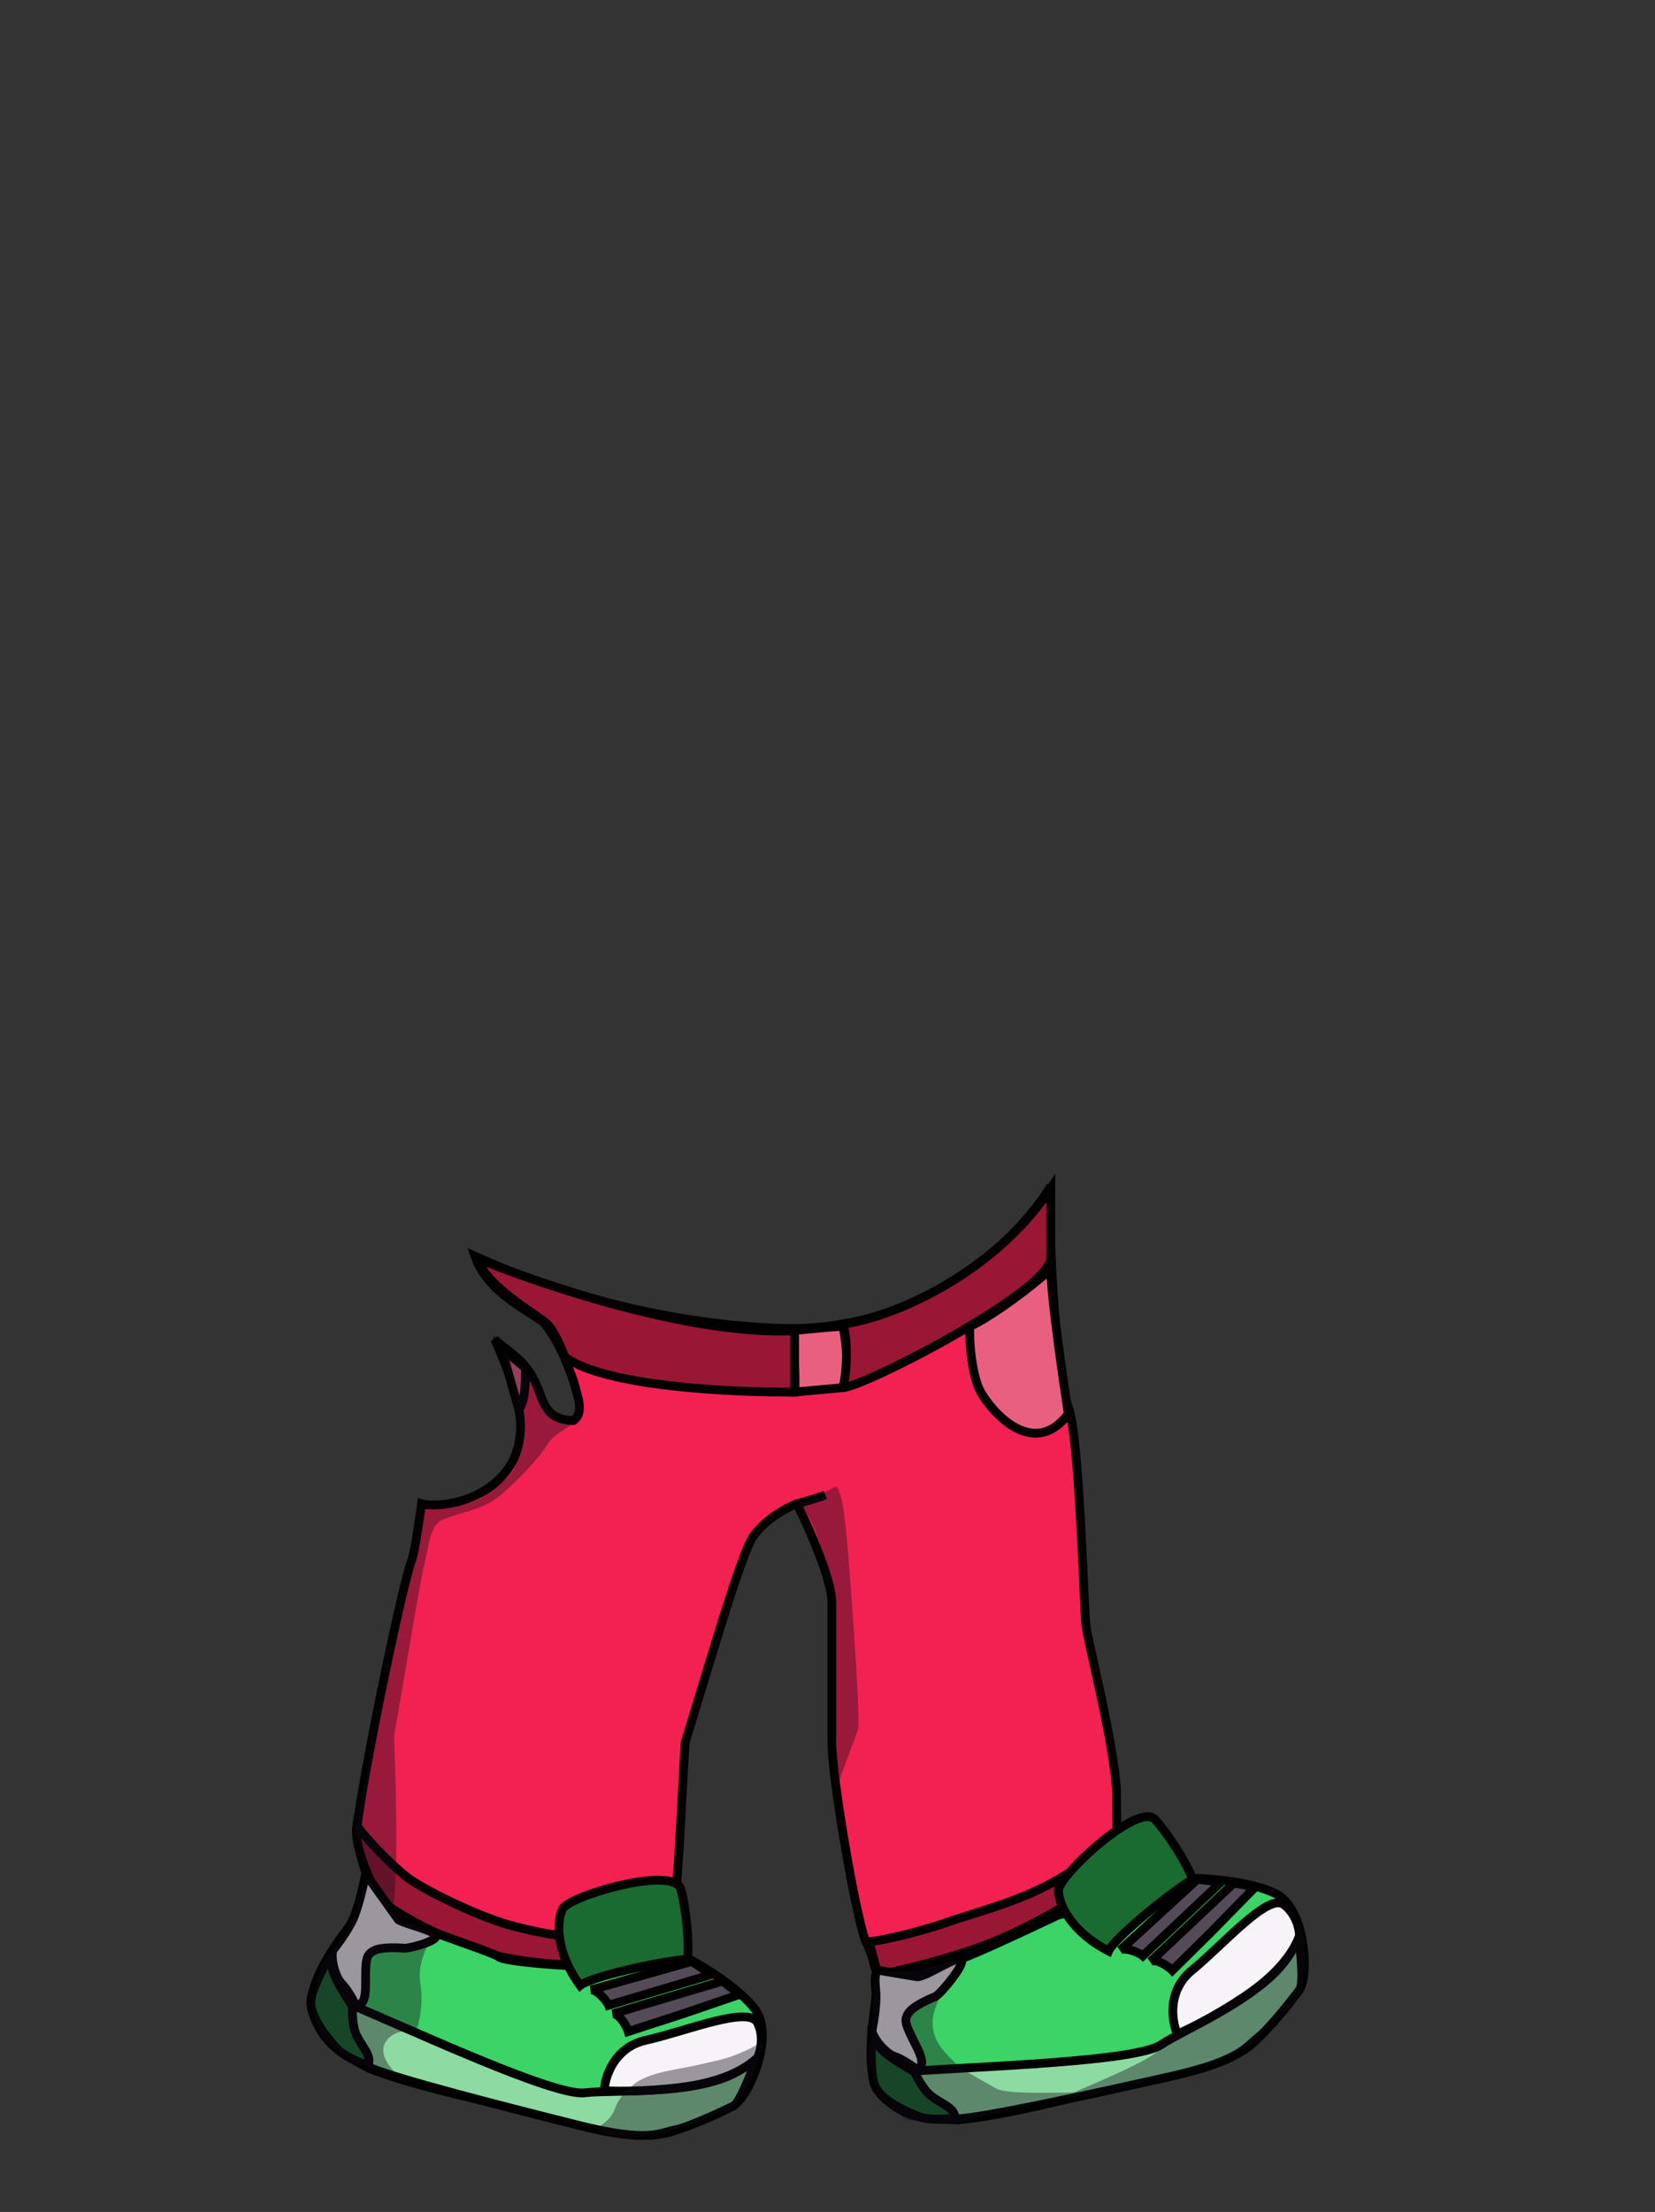<svg width="378" height="505" viewBox="0 0 378 505" fill="none" xmlns="http://www.w3.org/2000/svg">
<rect x="0" y="0" width="378" height="505" fill="#333333" stroke="none"/>
<mask id="mask0" mask-type="alpha" maskUnits="userSpaceOnUse" x="0" y="0" width="378" height="505">
<rect width="378" height="505" fill="#C4C4C4"/>
</mask>
<g mask="url(#mask0)">
<path d="M81.5 418.803C81 414.803 91.5 362.803 94 356.303C94.57 354.82 95.371 349.981 96.286 343.303C99.5 344.303 112.5 343.303 117.5 332.803C120.5 325.303 118.5 318.303 113 305.803C117.5 309.803 120.5 310.803 123 317.303C124.154 320.303 125 324.303 131 324.303C133.5 322.303 132 319.303 131 315.303C129 309.803 127.5 306.303 124.5 302.303C123 300.303 111.5 295.803 108.5 286.803C145 303.303 178.377 303.352 181.5 303.303C213.5 302.803 233.667 281.303 240 270.803C239.333 285.469 241.5 313.803 244 321.303C246.5 327.303 247.5 365.803 248 370.803C248.4 374.803 254 395.803 255 408.303C255 415.803 255.4 423.103 255 426.303C254.5 430.303 225.311 445.522 217 447.303C210 448.803 203.333 449.969 200.5 450.803C199.833 449.969 199 445.303 198 443.803C196.059 440.891 190 406.303 190 397.803V365.803C190 360.603 184.667 348.636 182 343.303C179.833 344.136 174.8 346.803 172 350.803C169.2 354.803 160.833 383.803 156.5 397.803C155.333 414.303 154.76 445.214 151 447.303C146.5 449.803 126 448.803 118 447.303C110 445.803 91.5 438.303 88 434.803C83.231 430.034 81.9 422.003 81.5 418.803Z" fill="#F22152"/>
<path fill-rule="evenodd" clip-rule="evenodd" d="M181.485 302.303C213.027 301.81 232.921 280.602 239.144 270.286L240.999 270.848C240.668 278.123 241.04 288.828 241.81 298.662C242.194 303.576 242.676 308.258 243.217 312.174C243.758 316.087 244.349 319.17 244.938 320.954C245.293 321.823 245.592 323.169 245.856 324.786C246.128 326.452 246.377 328.49 246.605 330.766C247.06 335.319 247.436 340.867 247.749 346.371C248.054 351.745 248.298 357.057 248.497 361.383C248.708 365.959 248.868 369.431 248.995 370.703C249.088 371.631 249.496 373.626 250.099 376.378C250.322 377.397 250.57 378.513 250.835 379.704C251.275 381.685 251.761 383.872 252.253 386.155C253.827 393.463 255.491 401.898 255.997 408.223L256 408.263V408.303C256 410.986 256.051 413.637 256.099 416.095C256.118 417.063 256.136 418.001 256.15 418.899C256.2 422.041 256.203 424.743 255.992 426.427C255.93 426.927 255.669 427.387 255.389 427.77C255.094 428.171 254.702 428.588 254.246 429.013C253.332 429.863 252.072 430.825 250.587 431.845C247.609 433.891 243.62 436.243 239.404 438.515C235.185 440.789 230.719 442.995 226.78 444.746C222.866 446.487 219.399 447.811 217.21 448.281C214.531 448.854 211.899 449.38 209.519 449.856C208.782 450.003 208.068 450.145 207.385 450.283C204.475 450.869 202.148 451.36 200.782 451.762L200.138 451.951L199.719 451.427C199.546 451.211 199.417 450.942 199.321 450.712C199.216 450.465 199.115 450.178 199.018 449.877C198.851 449.363 198.677 448.752 198.502 448.137C198.472 448.034 198.443 447.93 198.414 447.827C198.205 447.097 197.993 446.372 197.774 445.739C197.548 445.088 197.342 444.619 197.168 444.357C196.976 444.069 196.805 443.667 196.651 443.241C196.488 442.795 196.316 442.244 196.137 441.611C195.778 440.344 195.377 438.7 194.955 436.799C194.109 432.994 193.167 428.116 192.287 423.07C190.533 413.017 189 402.156 189 397.803V365.803C189 364.642 188.697 363.025 188.162 361.113C187.632 359.218 186.894 357.1 186.067 354.964C184.58 351.117 182.822 347.253 181.521 344.59C179.176 345.657 175.147 348.051 172.819 351.376C172.537 351.78 172.135 352.581 171.63 353.784C171.135 354.963 170.568 356.459 169.948 358.201C168.709 361.683 167.27 366.106 165.779 370.852C163.996 376.532 162.15 382.637 160.489 388.132C159.383 391.79 158.359 395.178 157.49 397.988C157.233 401.636 157.005 405.982 156.764 410.572C156.735 411.13 156.706 411.692 156.676 412.257C156.399 417.507 156.1 422.994 155.72 428.032C155.34 433.065 154.876 437.68 154.267 441.179C153.963 442.925 153.616 444.43 153.212 445.584C153.01 446.16 152.783 446.679 152.522 447.105C152.268 447.521 151.935 447.927 151.486 448.177C150.792 448.562 149.864 448.845 148.822 449.061C147.764 449.281 146.521 449.445 145.158 449.565C142.43 449.803 139.158 449.865 135.794 449.803C129.076 449.677 121.891 449.05 117.816 448.286C113.712 447.516 107.01 445.234 100.931 442.727C97.882 441.47 94.964 440.145 92.579 438.909C90.234 437.694 88.29 436.507 87.293 435.51C84.752 432.969 83.164 429.603 82.161 426.524C81.154 423.435 80.712 420.557 80.508 418.927C80.462 418.561 80.484 418.028 80.534 417.43C80.586 416.804 80.677 416.019 80.8 415.102C81.046 413.267 81.428 410.869 81.905 408.094C82.86 402.543 84.206 395.455 85.645 388.293C87.083 381.131 88.616 373.888 89.947 368.027C91.268 362.204 92.41 357.652 93.067 355.944C93.31 355.311 93.639 353.832 94.029 351.58C94.412 349.367 94.839 346.501 95.296 343.167L95.456 341.997L96.584 342.348C97.217 342.545 98.49 342.676 100.187 342.563C101.857 342.451 103.854 342.107 105.905 341.417C110.001 340.04 114.231 337.318 116.584 332.402C119.394 325.345 117.589 318.715 112.085 306.205L113.664 305.055C114.653 305.934 115.59 306.677 116.477 307.381C119.477 309.762 121.916 311.697 123.933 316.944C124.054 317.258 124.168 317.569 124.28 317.874C124.743 319.143 125.174 320.321 125.962 321.301C126.814 322.36 128.136 323.22 130.63 323.297C130.949 322.982 131.135 322.657 131.241 322.317C131.379 321.877 131.404 321.346 131.32 320.677C131.236 320.004 131.051 319.252 130.81 318.382C130.74 318.13 130.665 317.866 130.588 317.594C130.409 316.966 130.218 316.291 130.043 315.596C128.062 310.152 126.602 306.772 123.7 302.903C123.613 302.787 123.383 302.574 122.923 302.245C122.486 301.932 121.925 301.571 121.255 301.148C121.106 301.054 120.952 300.957 120.794 300.857C119.546 300.072 118.029 299.117 116.474 297.986C112.989 295.452 109.153 291.922 107.551 287.119L106.828 284.95L108.912 285.892C145.222 302.306 178.433 302.351 181.485 302.303ZM183.438 343.96C184.746 346.653 186.466 350.451 187.933 354.242C188.773 356.414 189.535 358.596 190.088 360.574C190.637 362.535 191 364.363 191 365.803V397.803C191 401.95 192.496 412.632 194.257 422.726C195.134 427.754 196.071 432.6 196.907 436.365C197.326 438.249 197.717 439.851 198.061 441.066C198.233 441.674 198.391 442.174 198.53 442.558C198.677 442.963 198.782 443.172 198.832 443.248C199.158 443.737 199.431 444.414 199.664 445.085C199.903 445.775 200.129 446.55 200.337 447.278C200.367 447.385 200.397 447.491 200.427 447.595C200.603 448.214 200.766 448.784 200.92 449.26C200.963 449.391 201.003 449.51 201.042 449.618C202.518 449.238 204.595 448.805 206.99 448.322C207.68 448.184 208.397 448.04 209.138 447.892C211.516 447.417 214.128 446.896 216.791 446.325C218.757 445.904 222.056 444.658 225.967 442.919C229.855 441.191 234.275 439.008 238.455 436.755C242.638 434.5 246.559 432.186 249.454 430.197C250.905 429.2 252.073 428.303 252.883 427.548C253.289 427.171 253.584 426.849 253.776 426.587C253.982 426.306 254.008 426.178 254.008 426.179C254.197 424.663 254.201 422.114 254.15 418.931C254.136 418.047 254.118 417.117 254.1 416.154C254.052 413.702 254.001 411.033 254 408.343C253.502 402.171 251.87 393.877 250.298 386.576C249.806 384.296 249.324 382.126 248.885 380.151C248.62 378.959 248.371 377.837 248.145 376.806C247.554 374.105 247.112 371.974 247.005 370.902C246.874 369.592 246.709 366.012 246.493 361.341C246.294 357.012 246.051 351.747 245.752 346.484C245.439 340.989 245.065 335.474 244.614 330.965C244.389 328.709 244.145 326.716 243.882 325.109C243.615 323.475 243.34 322.32 243.077 321.687L243.063 321.654L243.051 321.619C242.395 319.648 241.781 316.39 241.236 312.447C240.688 308.483 240.202 303.759 239.816 298.818C239.159 290.42 238.787 281.354 238.897 274.284C230.829 285.575 211.198 303.839 181.516 304.303C178.39 304.351 146.201 304.302 110.441 288.757C112.134 291.87 114.9 294.368 117.651 296.369C119.147 297.457 120.607 298.376 121.858 299.164C122.017 299.264 122.172 299.362 122.323 299.457C122.989 299.878 123.596 300.267 124.087 300.618C124.555 300.953 125.012 301.319 125.3 301.703C128.39 305.822 129.93 309.434 131.94 314.961L131.958 315.01L131.97 315.06C132.141 315.741 132.323 316.382 132.502 317.012C132.581 317.292 132.66 317.57 132.737 317.848C132.981 318.729 133.201 319.601 133.305 320.429C133.409 321.26 133.403 322.104 133.15 322.914C132.891 323.742 132.394 324.468 131.625 325.084L131.351 325.303H131C127.736 325.303 125.722 324.194 124.404 322.554C123.387 321.29 122.819 319.723 122.354 318.439C122.255 318.165 122.16 317.904 122.067 317.662C120.291 313.045 118.353 311.443 115.553 309.215C119.81 319.447 121.264 326.086 118.429 333.174L118.417 333.204L118.403 333.233C115.753 338.798 110.991 341.818 106.542 343.313C104.316 344.061 102.148 344.436 100.321 344.558C99.114 344.639 98.017 344.613 97.131 344.495C96.727 347.393 96.347 349.915 95.999 351.921C95.617 354.13 95.26 355.812 94.933 356.662C94.34 358.204 93.232 362.589 91.897 368.469C90.571 374.311 89.042 381.537 87.606 388.687C86.169 395.838 84.827 402.906 83.876 408.433C83.4 411.198 83.024 413.569 82.782 415.368C82.661 416.269 82.575 417.017 82.527 417.596C82.477 418.203 82.476 418.544 82.492 418.679C82.689 420.249 83.112 422.986 84.062 425.905C85.017 428.834 86.479 431.867 88.707 434.096C89.46 434.848 91.142 435.912 93.499 437.134C95.818 438.335 98.681 439.636 101.694 440.878C107.74 443.371 114.288 445.589 118.184 446.32C122.11 447.056 129.174 447.678 135.831 447.803C139.155 447.865 142.351 447.802 144.983 447.572C146.3 447.457 147.459 447.301 148.415 447.103C149.386 446.901 150.083 446.668 150.514 446.429C150.535 446.417 150.647 446.337 150.815 446.062C150.977 445.799 151.149 445.423 151.324 444.922C151.676 443.921 152 442.539 152.296 440.836C152.889 437.436 153.346 432.901 153.725 427.882C154.104 422.869 154.402 417.403 154.679 412.152C154.708 411.587 154.738 411.025 154.767 410.466C155.01 405.832 155.242 401.423 155.503 397.732L155.511 397.617L155.545 397.507C156.412 394.707 157.445 391.288 158.565 387.585C160.231 382.073 162.088 375.93 163.871 370.253C165.364 365.5 166.812 361.048 168.064 357.53C168.69 355.772 169.271 354.237 169.786 353.009C170.292 351.805 170.763 350.826 171.181 350.229C174.144 345.996 179.389 343.236 181.641 342.369L181.698 342.347L181.758 342.333C183.084 342.001 186.196 341.148 188.129 340.374L188.872 342.231C187.283 342.867 185.013 343.533 183.438 343.96Z" fill="black"/>
<path d="M192.5 316.803C194.1 312.403 193.167 305.636 192.5 302.803C191 302.803 181 303.803 181 303.803C181 303.803 181.833 313.469 181.5 317.803L192.5 316.803Z" fill="#E95F80"/>
<path fill-rule="evenodd" clip-rule="evenodd" d="M181 303.803L180.004 303.889L180.013 303.996C180.019 304.067 180.028 304.172 180.039 304.307C180.061 304.578 180.092 304.971 180.128 305.456C180.201 306.425 180.294 307.763 180.377 309.234C180.544 312.199 180.664 315.635 180.503 317.726L180.412 318.906L193.223 317.741L193.44 317.144C194.307 314.761 194.468 311.814 194.349 309.17C194.23 306.509 193.82 304.047 193.474 302.574L193.292 301.803H192.5C191.69 301.803 188.749 302.06 186.095 302.307C184.749 302.432 183.451 302.557 182.489 302.651C182.008 302.698 181.611 302.737 181.334 302.765L180.901 302.808C180.901 302.808 180.901 302.808 181 303.803ZM182.076 304.701C182.09 304.882 182.106 305.085 182.122 305.306C182.196 306.284 182.29 307.635 182.374 309.121C182.513 311.598 182.627 314.506 182.558 316.702L191.756 315.866C192.324 313.941 192.455 311.565 192.351 309.26C192.258 307.177 191.976 305.223 191.701 303.839C190.506 303.916 188.367 304.104 186.28 304.298C184.939 304.423 183.643 304.548 182.683 304.642C182.462 304.663 182.258 304.683 182.076 304.701ZM181 303.803L180.901 302.808L179.919 302.906L180.004 303.889L181 303.803Z" fill="black"/>
<path d="M240 286.803C241 294.303 197 316.803 192.5 316.803C193.5 313.303 193.7 305.903 192.5 302.303C204 300.803 227 290.803 240 271.303V286.803Z" fill="#991635"/>
<path fill-rule="evenodd" clip-rule="evenodd" d="M241 268V286.744C241.075 287.442 240.893 288.141 240.587 288.798C240.27 289.481 239.789 290.181 239.197 290.887C238.016 292.298 236.299 293.843 234.248 295.443C230.139 298.649 224.546 302.192 218.81 305.483C213.069 308.777 207.154 311.837 202.386 314.075C200.003 315.194 197.896 316.113 196.234 316.754C195.404 317.075 194.673 317.331 194.067 317.508C193.489 317.677 192.935 317.803 192.5 317.803C192.186 317.803 191.891 317.655 191.702 317.405C191.513 317.154 191.452 316.83 191.539 316.528C192.004 314.9 192.3 312.275 192.325 309.581C192.35 306.877 192.098 304.26 191.551 302.619L191.168 301.468L192.371 301.311C197.961 300.582 206.46 297.763 215.185 292.688C223.9 287.62 232.773 280.341 239.168 270.748L241 268ZM193.762 303.126C194.182 304.978 194.346 307.326 194.325 309.599C194.306 311.678 194.132 313.78 193.822 315.492C194.297 315.341 194.864 315.139 195.514 314.888C197.116 314.27 199.177 313.373 201.536 312.265C206.252 310.05 212.119 307.016 217.815 303.748C223.517 300.476 229.017 296.988 233.018 293.866C235.022 292.302 236.613 290.858 237.664 289.603C238.189 288.976 238.555 288.424 238.774 287.954C238.995 287.479 239.037 287.15 239.009 286.935L239 286.869V274.459C232.595 283.083 224.302 289.7 216.19 294.417C207.843 299.272 199.626 302.151 193.762 303.126Z" fill="black"/>
<path d="M129 309.803C138.2 316.603 167.833 317.969 181.5 317.803V303.803C158.3 305.003 123.5 293.303 109 287.303C111 293.803 123 300.303 125 302.303C126.6 303.903 128.333 307.969 129 309.803Z" fill="#991635"/>
<path fill-rule="evenodd" clip-rule="evenodd" d="M107.42 285.567L109.383 286.379C116.594 289.363 128.876 293.773 142.242 297.286C155.626 300.803 170.006 303.396 181.449 302.804L182.5 302.75V318.791L181.512 318.803C174.647 318.886 163.779 318.585 153.462 317.409C148.304 316.821 143.262 316.011 138.918 314.915C134.599 313.824 130.867 312.426 128.406 310.607L128.163 310.428L128.06 310.144C127.738 309.258 127.152 307.817 126.454 306.409C125.741 304.97 124.968 303.684 124.293 303.01C123.875 302.592 122.854 301.877 121.37 300.852C121.321 300.819 121.273 300.785 121.224 300.752C119.816 299.78 118.105 298.599 116.391 297.283C114.619 295.923 112.82 294.4 111.328 292.786C109.846 291.183 108.608 289.428 108.044 287.597L107.42 285.567ZM111.028 289.202C111.508 289.936 112.106 290.681 112.797 291.429C114.18 292.925 115.881 294.37 117.609 295.697C119.282 296.981 120.957 298.137 122.37 299.113C122.415 299.144 122.461 299.175 122.506 299.206L122.524 299.219C123.907 300.174 125.128 301.016 125.707 301.596C126.633 302.521 127.526 304.069 128.246 305.521C128.91 306.86 129.475 308.221 129.832 309.169C131.983 310.675 135.31 311.941 139.407 312.975C143.634 314.042 148.58 314.839 153.688 315.422C163.423 316.532 173.671 316.856 180.5 316.812V304.847C168.93 305.251 154.776 302.648 141.733 299.22C129.661 296.047 118.467 292.148 111.028 289.202Z" fill="black"/>
<path d="M224 317.803C222 314.203 221.333 306.469 221.5 302.803C224.5 301.636 232.5 296.303 240 289.803C240 295.403 242.667 314.136 244 322.803C236 333.303 226.5 322.303 224 317.803Z" fill="#E95F80"/>
<path fill-rule="evenodd" clip-rule="evenodd" d="M241 287.613V289.803C241 292.525 241.656 298.538 242.492 305.025C243.324 311.482 244.323 318.323 244.988 322.651L245.053 323.071L244.796 323.409C242.684 326.18 240.389 327.637 238.031 328.068C235.686 328.496 233.436 327.878 231.461 326.807C227.549 324.685 224.431 320.637 223.126 318.288C222.031 316.318 221.346 313.329 220.947 310.466C220.544 307.574 220.415 304.662 220.501 302.757L220.531 302.107L221.138 301.871C222.517 301.334 225.182 299.772 228.494 297.48C231.778 295.208 235.624 292.272 239.345 289.047L241 287.613ZM222.48 303.471C222.449 305.229 222.582 307.708 222.928 310.19C223.321 313.01 223.969 315.688 224.874 317.317C226.07 319.469 228.951 323.17 232.414 325.049C234.126 325.977 235.908 326.422 237.672 326.1C239.344 325.795 241.144 324.775 242.946 322.527C242.28 318.174 241.316 311.548 240.508 305.281C239.844 300.126 239.278 295.158 239.077 291.903C235.804 294.647 232.509 297.134 229.632 299.125C226.706 301.149 224.153 302.702 222.48 303.471Z" fill="black"/>
<path d="M118.5 321.803C120.1 319.803 120 314.803 120 312.303L114.5 307.803L118.5 321.803Z" fill="#E95F80"/>
<path fill-rule="evenodd" clip-rule="evenodd" d="M112.661 305.006L121 311.829V312.303C121 312.434 121.001 312.572 121.001 312.718C121.003 313.943 121.007 315.664 120.846 317.336C120.755 318.275 120.61 319.226 120.374 320.09C120.141 320.943 119.801 321.777 119.281 322.427L118.071 323.94L112.661 305.006ZM116.339 310.6L118.646 318.673C118.735 318.19 118.804 317.675 118.855 317.144C119.004 315.599 119.003 314.003 119.001 312.777L116.339 310.6Z" fill="black"/>
<path d="M94 429.303C90.573 427.018 83.833 420.136 81.5 416.803C80.7 422.003 85.167 430.636 87 433.803C91 437.303 101.357 442.717 111 445.803C123.5 449.803 150 449.303 151.5 447.303C152.7 445.703 153.333 441.636 153.5 439.803C136 444.303 125.5 441.803 117.5 439.803C110.224 437.984 98.5 432.303 94 429.303Z" fill="#991635"/>
<path fill-rule="evenodd" clip-rule="evenodd" d="M80.891 414.188L82.319 416.229C83.436 417.825 85.656 420.33 88.05 422.742C90.448 425.157 92.93 427.388 94.555 428.471C96.742 429.929 100.744 432.074 105.127 434.087C109.51 436.1 114.194 437.945 117.743 438.833C125.666 440.813 135.98 443.276 153.251 438.834L154.624 438.481L154.496 439.893C154.409 440.847 154.203 442.366 153.863 443.862C153.533 445.309 153.04 446.916 152.3 447.903C152.032 448.26 151.618 448.463 151.309 448.587C150.958 448.728 150.531 448.848 150.058 448.953C149.107 449.163 147.853 449.336 146.388 449.47C143.453 449.74 139.572 449.866 135.36 449.803C126.964 449.677 117.092 448.802 110.695 446.755C105.817 445.194 100.767 443.047 96.432 440.85C92.115 438.662 88.436 436.388 86.342 434.555L86.217 434.447L86.135 434.304C85.202 432.693 83.601 429.695 82.331 426.428C81.079 423.21 80.068 419.534 80.512 416.651L80.891 414.188ZM82.518 419.709C82.764 421.552 83.392 423.638 84.195 425.703C85.379 428.749 86.871 431.57 87.782 433.157C89.713 434.81 93.155 436.947 97.336 439.066C101.59 441.222 106.541 443.326 111.305 444.85C117.408 446.803 127.036 447.678 135.39 447.803C139.553 447.865 143.36 447.74 146.205 447.479C147.632 447.348 148.792 447.184 149.626 447C150.045 446.908 150.354 446.816 150.562 446.732C150.659 446.693 150.714 446.663 150.74 446.648C151.184 446.019 151.593 444.821 151.913 443.418C152.092 442.629 152.232 441.829 152.334 441.124C135.448 445.194 125.117 442.738 117.258 440.773C113.53 439.841 108.715 437.936 104.292 435.904C99.868 433.872 95.758 431.677 93.445 430.135C91.643 428.933 89.042 426.58 86.63 424.151C85.144 422.653 83.696 421.093 82.518 419.709Z" fill="black"/>
<path d="M216.5 438.803C210.591 440.871 202.167 442.969 198.5 443.303L200.5 450.803C200.667 450.636 204.756 450.468 218.5 446.303C235 441.303 248.667 431.969 255 426.803V417.803C244 431.803 226.5 435.303 216.5 438.803Z" fill="#991635"/>
<path fill-rule="evenodd" clip-rule="evenodd" d="M256 414.911V427.278L255.632 427.578C249.235 432.797 235.454 442.21 218.79 447.26C211.896 449.349 207.409 450.44 204.615 451.031C203.218 451.326 202.247 451.495 201.616 451.601C201.518 451.618 201.431 451.632 201.353 451.645C201.214 451.668 201.104 451.686 201.015 451.702L199.981 452.736L197.228 442.414L198.41 442.307C201.958 441.984 210.294 439.916 216.17 437.859C217.792 437.291 219.59 436.727 221.509 436.126C231.64 432.948 245.16 428.708 254.214 417.185L256 414.911ZM221.966 438.085C220.094 438.67 218.363 439.21 216.83 439.747C211.44 441.633 203.936 443.559 199.763 444.158L201.225 449.639C201.244 449.636 201.264 449.632 201.285 449.629C201.897 449.526 202.839 449.362 204.202 449.074C206.931 448.497 211.361 447.421 218.21 445.346C234.234 440.49 247.579 431.495 254 426.326V420.545C244.587 431.02 231.459 435.12 221.966 438.085Z" fill="black"/>
<path d="M115 308.303L116.5 314.303C118.167 315.525 117 315.303 118.5 323.303C120.775 335.435 115.5 337.803 111 341.303C107.4 344.103 100.167 344.469 97 344.303L95 354.303L90 376.303L81 417.803C81 417.803 89 437.803 89.5 436.303C91.456 430.435 90 396.303 90 396.303C91.5 388.303 96 360.303 97 356.803C97.869 353.762 98 347.803 101.5 346.803C106.5 344.803 110.5 344.803 115 340.803C119.562 336.748 123.5 332.303 125 329.803C126.2 327.803 129.5 325.969 130.5 325.303L127.5 324.803L122 315.803L115 308.303Z" fill="#160E1B" fill-opacity="0.4"/>
<path d="M191 339.303L182.5 343.803C186.5 346.203 189.833 360.969 191 368.302V408.303L196 394.803C196.5 389.803 193.9 356.302 193.5 352.302C193.1 348.302 192.667 341.303 191 339.303Z" fill="#160E1B" fill-opacity="0.4"/>
<path d="M71.5 459.803C69 452.803 79.5 439.303 85.5 433.303C86.166 434.636 85.2 433.003 88 435.803C91.5 439.303 112 445.303 114 446.803C116 448.303 142 449.803 146 448.803C149.2 448.003 155 447.47 157.5 447.303C161 449.136 168.9 454.003 172.5 458.803C177 464.803 171.057 478.392 168 480.303C164 482.803 160 484.303 154.5 486.303C147.625 488.803 140 487.303 124 482.803C117.058 480.85 97.5 477.303 84.5 472.303C78 468.803 74.028 466.88 71.5 459.803Z" fill="#3CD367"/>
<path fill-rule="evenodd" clip-rule="evenodd" d="M85.774 431.615L86.394 432.856C86.47 433.007 86.526 433.122 86.567 433.207C86.899 433.415 87.463 433.852 88.707 435.096C89.044 435.433 89.65 435.856 90.527 436.346C91.389 436.827 92.454 437.34 93.661 437.872C96.075 438.937 99.004 440.053 101.906 441.114C103.359 441.645 104.858 442.181 106.27 442.686C107.605 443.163 108.862 443.613 109.93 444.005C111.062 444.42 112.056 444.797 112.835 445.119C113.57 445.424 114.231 445.726 114.6 446.003C114.594 445.998 114.595 445.999 114.604 446.003C114.632 446.016 114.728 446.063 114.94 446.128C115.196 446.207 115.544 446.292 115.982 446.38C116.855 446.555 118.022 446.729 119.401 446.896C122.156 447.229 125.697 447.524 129.31 447.742C132.922 447.96 136.592 448.1 139.601 448.123C141.107 448.135 142.439 448.117 143.511 448.067C144.608 448.015 145.363 447.931 145.757 447.833C149.054 447.008 154.937 446.471 157.433 446.305L157.714 446.286L157.964 446.417C159.752 447.354 162.641 449.052 165.544 451.127C168.432 453.191 171.407 455.679 173.3 458.203C174.597 459.932 175.095 462.142 175.125 464.412C175.155 466.689 174.714 469.113 174.042 471.371C173.369 473.633 172.452 475.767 171.498 477.47C171.021 478.321 170.527 479.078 170.041 479.695C169.565 480.3 169.054 480.823 168.53 481.151C164.428 483.715 160.332 485.246 154.842 487.243C147.607 489.873 139.647 488.242 123.729 483.765C121.663 483.184 118.482 482.464 114.664 481.599C112.11 481.021 109.271 480.378 106.29 479.669C98.903 477.911 90.708 475.762 84.141 473.236L84.082 473.213L84.026 473.183C83.785 473.054 83.548 472.926 83.313 472.8C80.409 471.241 77.918 469.903 75.863 468.156C73.596 466.23 71.876 463.828 70.558 460.139C69.828 458.094 70.079 455.691 70.834 453.257C71.594 450.804 72.905 448.195 74.46 445.655C77.571 440.576 81.748 435.64 84.793 432.596L85.774 431.615ZM72.744 453.849C72.046 456.103 71.922 458.011 72.442 459.466C73.652 462.855 75.182 464.953 77.158 466.632C79.043 468.235 81.349 469.474 84.32 471.07C84.516 471.176 84.716 471.283 84.918 471.392C91.342 473.857 99.399 475.973 106.753 477.723C109.66 478.414 112.467 479.05 115.014 479.627C118.889 480.505 122.163 481.247 124.271 481.84C140.353 486.363 147.642 487.732 154.158 485.363C159.668 483.359 163.572 481.891 167.47 479.455C167.71 479.304 168.054 478.986 168.47 478.457C168.876 477.942 169.313 477.277 169.753 476.492C170.633 474.922 171.493 472.926 172.125 470.801C172.759 468.673 173.151 466.456 173.125 464.438C173.099 462.412 172.653 460.673 171.7 459.403C169.993 457.127 167.218 454.782 164.381 452.754C161.691 450.831 159.012 449.241 157.284 448.32C154.655 448.506 149.234 449.025 146.242 449.773C145.637 449.924 144.704 450.013 143.605 450.064C142.483 450.117 141.112 450.135 139.586 450.123C136.533 450.099 132.827 449.958 129.19 449.738C125.553 449.519 121.969 449.221 119.161 448.882C117.759 448.712 116.535 448.531 115.588 448.341C115.116 448.246 114.696 448.146 114.349 448.039C114.034 447.941 113.672 447.807 113.4 447.603C113.268 447.504 112.851 447.291 112.069 446.967C111.33 446.661 110.367 446.295 109.241 445.882C108.116 445.47 106.897 445.034 105.599 444.57C104.222 444.078 102.756 443.554 101.219 442.992C98.309 441.928 95.33 440.794 92.854 439.702C91.616 439.156 90.49 438.615 89.552 438.092C88.631 437.578 87.83 437.047 87.293 436.51C85.914 435.131 85.531 434.914 85.459 434.874L85.458 434.873L85.433 434.859C85.424 434.855 85.41 434.847 85.396 434.839C82.538 437.82 78.912 442.216 76.165 446.7C74.658 449.161 73.437 451.614 72.744 453.849Z" fill="black"/>
<path d="M128.5 435.803C127 438.803 127 445.803 132.5 453.303C134.9 451.303 150.5 447.803 157 447.303C157.5 443.636 156.7 435.703 155.5 431.303C154 425.803 130 432.803 128.5 435.803Z" fill="#196B31"/>
<path fill-rule="evenodd" clip-rule="evenodd" d="M129.454 436.173C129.409 436.225 129.394 436.251 129.394 436.251C129.394 436.251 129.394 436.25 129.395 436.25C128.157 438.725 127.965 444.958 132.769 451.954C133.021 451.823 133.295 451.696 133.58 451.573C134.287 451.268 135.151 450.955 136.118 450.641C138.054 450.012 140.46 449.365 142.982 448.767C147.614 447.67 152.714 446.724 156.09 446.381C156.22 444.659 156.138 442.228 155.892 439.673C155.608 436.715 155.115 433.692 154.535 431.566C154.457 431.281 154.222 430.978 153.591 430.719C152.948 430.456 152.019 430.297 150.831 430.263C148.467 430.196 145.373 430.63 142.22 431.341C139.078 432.049 135.942 433.019 133.512 433.989C132.294 434.475 131.277 434.953 130.533 435.387C130.16 435.604 129.875 435.799 129.673 435.967C129.573 436.05 129.502 436.119 129.454 436.173ZM154.35 428.869C155.325 429.268 156.167 429.95 156.465 431.04C157.085 433.314 157.592 436.458 157.883 439.482C158.172 442.492 158.257 445.486 157.991 447.438L157.882 448.238L157.077 448.3C153.903 448.544 148.437 449.53 143.443 450.713C140.952 451.304 138.602 451.937 136.735 452.543C135.801 452.846 135.001 453.138 134.371 453.41C133.718 453.691 133.324 453.918 133.14 454.071L132.323 454.752L131.694 453.894C126.048 446.195 125.888 438.792 127.606 435.356C127.79 434.987 128.094 434.679 128.395 434.428C128.71 434.167 129.096 433.909 129.526 433.659C130.387 433.157 131.503 432.638 132.77 432.132C135.309 431.118 138.547 430.119 141.78 429.39C145.002 428.663 148.283 428.19 150.888 428.264C152.184 428.301 153.388 428.474 154.35 428.869Z" fill="black"/>
<path d="M76.138 445.021C76.273 444.714 76.419 444.472 76.555 444.303C76.426 444.522 76.286 444.762 76.138 445.021C75.613 446.223 75.28 448.435 76.555 451.303C78.555 455.803 82.055 459.303 82.055 462.303C82.055 465.303 85.5 466.803 88 470.803C90 474.003 89 473.803 87.5 473.303C84 471.303 78.955 470.103 76.555 467.303C73.555 463.803 70.555 459.803 71.055 456.303C71.424 453.72 74.375 448.1 76.138 445.021Z" fill="#196B31"/>
<path fill-rule="evenodd" clip-rule="evenodd" d="M75.245 444.569C75.402 444.219 75.583 443.917 75.774 443.678L77.417 444.81C77.298 445.011 77.171 445.232 77.035 445.468C76.635 446.421 76.323 448.32 77.469 450.897C78.239 452.629 79.233 454.196 80.193 455.708C80.434 456.087 80.672 456.464 80.905 456.838C82.006 458.612 83.055 460.474 83.055 462.303C83.055 463.377 83.647 464.246 84.819 465.493C85.022 465.709 85.239 465.934 85.468 466.17C86.506 467.241 87.768 468.545 88.848 470.273C89.358 471.088 89.71 471.74 89.909 472.252C90.008 472.508 90.087 472.775 90.112 473.039C90.136 473.299 90.116 473.656 89.9 473.987C89.67 474.34 89.328 474.496 89.049 474.554C88.789 474.608 88.539 474.59 88.351 474.563C87.975 474.509 87.548 474.373 87.184 474.251L87.09 474.22L87.004 474.171C85.837 473.504 84.517 472.942 83.128 472.35C82.499 472.082 81.855 471.808 81.204 471.515C79.201 470.612 77.153 469.538 75.796 467.954C74.289 466.195 72.735 464.26 71.623 462.296C70.518 460.347 69.769 458.235 70.065 456.161C70.274 454.698 71.173 452.517 72.171 450.418C73.179 448.297 74.358 446.12 75.245 444.569ZM74.888 449.432C74.577 450.041 74.269 450.662 73.977 451.277C72.966 453.403 72.205 455.324 72.045 456.444C71.841 457.871 72.342 459.509 73.362 461.31C74.375 463.096 75.821 464.91 77.314 466.652C78.357 467.868 80.032 468.793 82.026 469.691C82.589 469.945 83.182 470.197 83.785 470.454C85.119 471.023 86.5 471.612 87.706 472.272C87.564 472.012 87.382 471.701 87.152 471.333C86.195 469.802 85.107 468.676 84.077 467.61C83.835 467.359 83.595 467.111 83.361 466.862C82.185 465.61 81.055 464.229 81.055 462.303C81.055 461.132 80.354 459.743 79.205 457.893C78.994 457.552 78.77 457.2 78.538 456.835C77.573 455.315 76.477 453.59 75.641 451.709C75.285 450.907 75.042 450.146 74.888 449.432Z" fill="black"/>
<path d="M133.5 477.803C126.7 478.603 95.5 464.136 80.5 457.803C80.5 458.47 80.3 462.403 81.5 464.803C83 467.803 85 469.303 84 471.803C89 474.303 116.5 481.303 132.5 485.303C148.5 489.303 151 486.803 154 486.303C157 485.803 165.5 481.803 167.5 480.803C169.1 480.003 172.167 471.803 173.5 467.803C168 479.303 142 476.803 133.5 477.803Z" fill="#8DDAA3"/>
<path fill-rule="evenodd" clip-rule="evenodd" d="M79.5 456.295L80.889 456.882C83.735 458.083 87.142 459.568 90.847 461.182C96.965 463.848 103.895 466.868 110.454 469.552C115.709 471.704 120.689 473.624 124.77 474.955C126.811 475.621 128.61 476.134 130.097 476.456C131.61 476.783 132.706 476.889 133.383 476.81C135.233 476.592 137.875 476.536 140.873 476.472C141.418 476.461 141.974 476.449 142.54 476.436C146.255 476.35 150.435 476.21 154.512 475.747C158.597 475.283 162.521 474.5 165.739 473.154C168.958 471.808 171.368 469.942 172.598 467.371L174.449 468.119C173.777 470.136 172.667 473.213 171.52 475.896C170.947 477.235 170.355 478.498 169.796 479.489C169.517 479.983 169.233 480.43 168.953 480.792C168.691 481.129 168.355 481.493 167.947 481.697C166.93 482.206 164.289 483.464 161.522 484.658C160.138 485.256 158.713 485.842 157.44 486.311C156.185 486.774 155.015 487.148 154.165 487.289C153.709 487.365 153.297 487.485 152.78 487.634C152.515 487.711 152.223 487.795 151.883 487.886C150.929 488.141 149.768 488.39 148.188 488.488C145.044 488.685 140.307 488.285 132.258 486.273C124.257 484.273 113.374 481.521 103.865 478.956C99.111 477.674 94.693 476.436 91.148 475.361C87.634 474.297 84.893 473.367 83.553 472.697L82.73 472.286L83.072 471.431C83.424 470.55 83.286 469.869 82.804 468.958C82.584 468.543 82.312 468.117 81.99 467.612C81.935 467.526 81.878 467.438 81.821 467.348C81.434 466.74 81.005 466.048 80.606 465.25C79.916 463.87 79.655 462.126 79.553 460.726C79.467 459.552 79.487 458.511 79.497 458.027C79.499 457.927 79.5 457.851 79.5 457.803V456.295ZM81.491 459.31C81.498 459.691 81.514 460.121 81.547 460.58C81.645 461.913 81.885 463.336 82.395 464.356C82.746 465.058 83.129 465.678 83.508 466.274C83.561 466.357 83.614 466.44 83.668 466.524C83.987 467.023 84.31 467.529 84.571 468.022C85.087 468.997 85.422 470.038 85.2 471.247C86.555 471.81 88.811 472.564 91.728 473.447C95.245 474.513 99.64 475.745 104.386 477.025C113.876 479.585 124.744 482.333 132.743 484.333C140.693 486.32 145.207 486.671 148.063 486.492C149.482 486.404 150.509 486.183 151.367 485.954C151.606 485.89 151.848 485.82 152.091 485.75C152.674 485.582 153.264 485.412 153.836 485.316C154.485 485.208 155.503 484.894 156.748 484.435C157.975 483.983 159.363 483.412 160.729 482.822C163.462 481.642 166.07 480.4 167.053 479.908C167.052 479.909 167.053 479.908 167.055 479.907C167.071 479.895 167.179 479.814 167.373 479.565C167.571 479.31 167.8 478.954 168.055 478.505C168.562 477.607 169.12 476.421 169.681 475.11C170.019 474.319 170.354 473.492 170.676 472.668C169.442 473.596 168.031 474.363 166.511 474.999C163.042 476.45 158.904 477.261 154.738 477.734C150.565 478.208 146.308 478.349 142.586 478.435C142.006 478.449 141.441 478.461 140.892 478.473C137.883 478.537 135.363 478.591 133.617 478.796C132.594 478.916 131.228 478.746 129.674 478.41C128.095 478.069 126.224 477.533 124.149 476.857C119.999 475.503 114.966 473.56 109.696 471.403C103.129 468.715 96.137 465.669 89.996 462.993C86.888 461.639 83.998 460.38 81.491 459.31Z" fill="black"/>
<path d="M147.5 465.803C140.3 467.403 138.167 474.136 138 477.303C143.667 477.636 153.718 477.149 160 475.803C167 474.303 170.833 471.803 173 469.803C173.667 468.47 174.6 465.003 173 461.803C171 457.803 156.5 463.803 147.5 465.803Z" fill="#F7F3F8"/>
<path fill-rule="evenodd" clip-rule="evenodd" d="M155.282 464.731C152.631 465.511 150.005 466.271 147.717 466.779C141.826 468.088 139.611 473.183 139.107 476.355C144.833 476.573 153.984 476.069 159.791 474.825C166.475 473.393 170.129 471.046 172.181 469.196C172.756 467.922 173.455 464.949 172.106 462.25C172 462.039 171.795 461.839 171.365 461.687C170.918 461.528 170.286 461.444 169.455 461.459C167.794 461.488 165.605 461.901 163.118 462.523C160.875 463.084 158.452 463.797 156.035 464.509C155.784 464.583 155.533 464.657 155.282 464.731ZM172.034 459.802C172.815 460.079 173.5 460.567 173.895 461.356C175.685 464.937 174.643 468.752 173.895 470.25L173.813 470.414L173.678 470.538C171.369 472.669 167.37 475.246 160.21 476.781C153.822 478.149 143.678 478.639 137.941 478.301L136.949 478.243L137.001 477.25C137.179 473.879 139.445 466.568 147.283 464.827C149.495 464.335 152.057 463.595 154.718 462.812C154.969 462.738 155.221 462.664 155.474 462.59C157.884 461.88 160.347 461.154 162.633 460.583C165.145 459.955 167.518 459.493 169.42 459.459C170.371 459.443 171.27 459.531 172.034 459.802Z" fill="black"/>
<path d="M158 447.803L135 454.303C136.57 454.303 138.673 456.97 139 457.803L162.5 450.803L158 447.803Z" fill="#554B58"/>
<path fill-rule="evenodd" clip-rule="evenodd" d="M158.171 446.715L164.828 451.153L138.405 459.024L138.069 458.168C138.035 458.081 137.903 457.841 137.65 457.493C137.41 457.164 137.099 456.791 136.755 456.444C136.408 456.093 136.049 455.79 135.713 455.582C135.363 455.364 135.126 455.303 135 455.303L134.728 453.34L158.171 446.715ZM137.694 454.581C137.863 454.729 138.024 454.883 138.177 455.037C138.596 455.46 138.971 455.91 139.266 456.315C139.339 456.415 139.41 456.516 139.477 456.617L160.172 450.453L157.829 448.89L137.694 454.581Z" fill="black"/>
<path d="M165 452.303L140 459.753C141.6 459.753 143.167 462.72 143.5 463.803L156 459.753L169 455.303L165 452.303Z" fill="#554B58"/>
<path fill-rule="evenodd" clip-rule="evenodd" d="M165.197 451.201L171.112 455.637L156.316 460.702L142.843 465.067L142.544 464.097C142.413 463.67 141.991 462.755 141.414 461.957C141.129 461.562 140.836 461.238 140.559 461.021C140.274 460.798 140.09 460.753 140 460.753L139.715 458.795L165.197 451.201ZM142.453 460.065C142.664 460.296 142.859 460.542 143.036 460.786C143.456 461.368 143.815 462.006 144.078 462.564L155.684 458.804L166.888 454.969L164.803 453.405L142.453 460.065Z" fill="black"/>
<path d="M83.5 427.803L91 438.303C92.667 439.303 98.7 440.603 99.5 441.803C100.3 443.003 94.333 444.636 92.5 444.803C90.833 444.636 87.1 444.503 85.5 445.303C83.5 446.303 83.5 447.303 83.5 453.303C83.5 458.103 81.833 457.97 81 457.303C80.5 456.303 79.2 454.003 78 452.803C76.8 451.603 75.5 447.803 76 445.303C76 445.303 79.725 440.704 81 437.303C82.5 433.303 83.5 427.803 83.5 427.803Z" fill="#F7F3F8"/>
<path fill-rule="evenodd" clip-rule="evenodd" d="M82.939 425.297L91.683 437.537C92.021 437.71 92.552 437.918 93.246 438.158C93.762 438.337 94.321 438.518 94.9 438.705C95.224 438.811 95.555 438.918 95.889 439.028C96.799 439.329 97.718 439.647 98.468 439.973C98.843 440.136 99.199 440.312 99.502 440.5C99.785 440.676 100.113 440.919 100.332 441.248C100.481 441.472 100.574 441.74 100.574 442.035C100.573 442.322 100.484 442.568 100.375 442.761C100.172 443.121 99.847 443.388 99.565 443.58C98.981 443.979 98.155 444.335 97.324 444.632C95.653 445.229 93.617 445.705 92.591 445.799L92.496 445.807L92.401 445.798C91.604 445.718 90.299 445.646 89.009 445.69C87.667 445.736 86.533 445.904 85.948 446.197C85.499 446.421 85.259 446.6 85.103 446.782C84.957 446.953 84.826 447.194 84.727 447.645C84.507 448.633 84.5 450.237 84.5 453.303C84.5 454.553 84.392 455.536 84.195 456.298C83.999 457.051 83.695 457.666 83.243 458.086C82.759 458.535 82.179 458.69 81.629 458.628C81.118 458.569 80.685 458.331 80.376 458.084L80.204 457.946L80.106 457.75C79.611 456.759 78.37 454.587 77.293 453.51C76.516 452.732 75.832 451.289 75.403 449.821C74.968 448.331 74.725 446.579 75.02 445.107L75.068 444.865L75.223 444.674L75.225 444.671L75.232 444.663L75.261 444.626C75.287 444.593 75.327 444.544 75.377 444.48C75.479 444.351 75.626 444.162 75.807 443.925C76.169 443.45 76.665 442.781 77.2 442.009C78.284 440.444 79.472 438.529 80.064 436.952C80.791 435.012 81.405 432.686 81.839 430.826C82.055 429.899 82.225 429.097 82.341 428.526C82.398 428.241 82.443 428.014 82.472 427.859C82.487 427.782 82.498 427.722 82.506 427.682L82.514 427.638L82.516 427.624L82.939 425.297ZM84.02 430.251C83.949 430.571 83.871 430.916 83.787 431.28C83.346 433.169 82.709 435.594 81.937 437.654C81.253 439.477 79.942 441.562 78.844 443.147C78.288 443.95 77.773 444.644 77.397 445.137C77.209 445.384 77.056 445.581 76.948 445.718C76.946 445.72 76.944 445.723 76.942 445.725C76.799 446.727 76.961 448.02 77.323 449.26C77.719 450.616 78.285 451.673 78.707 452.096C79.934 453.322 81.192 455.499 81.771 456.614C81.809 456.631 81.839 456.639 81.856 456.641C81.856 456.641 81.856 456.641 81.856 456.641C81.861 456.637 81.871 456.631 81.883 456.62C81.951 456.556 82.116 456.346 82.259 455.795C82.4 455.253 82.5 454.453 82.5 453.303L82.5 453.108C82.5 450.284 82.5 448.444 82.774 447.211C82.924 446.536 83.169 445.966 83.585 445.48C83.991 445.006 84.501 444.684 85.053 444.408C86.067 443.901 87.6 443.737 88.941 443.691C90.282 443.645 91.624 443.715 92.499 443.798C93.347 443.704 95.136 443.29 96.651 442.749C97.299 442.517 97.84 442.282 98.216 442.067C98.063 441.986 97.881 441.899 97.67 441.807C97.012 441.521 96.168 441.227 95.262 440.927C94.951 440.825 94.631 440.721 94.312 440.617C93.718 440.425 93.125 440.232 92.592 440.048C91.789 439.77 91.004 439.471 90.486 439.16L90.307 439.053L84.02 430.251Z" fill="black"/>
<path d="M91 438.303L84 428.803L82.5 432.803L78.5 442.303L73.5 448.303L71 457.803L73.5 465.303L81.5 471.303L91 473.803C89.333 472.47 86.4 469.103 88 466.303C89.6 463.503 93.333 463.47 95 463.803C95.667 462.136 96.8 457.603 96 452.803C95.2 448.003 98 443.136 99.5 441.303L91 438.303Z" fill="#160E1B" fill-opacity="0.4"/>
<path d="M136 485.803C137.333 485.47 139.7 483.703 140.5 481.303C141.3 478.903 143.5 476.803 145.5 475.303C149.5 472.803 155.607 472.401 160 471.303C164 470.303 165.5 470.303 170 468.303C173.6 466.703 173.68 466.063 173.568 465.871L173.5 465.803C173.5 465.803 173.54 465.823 173.568 465.871L174.5 466.803L171.5 475.303L167 481.803L152.5 486.803C148.333 487.803 139.2 489.003 136 485.803Z" fill="#160E1B" fill-opacity="0.4"/>
<path d="M201.644 478.661C196.263 473.532 200.5 457.803 200.5 449.804C201.695 450.696 206.617 451.079 210.5 450.303C218 448.803 239.202 438.288 241.5 437.303C245 435.803 260.118 438.028 263.241 435.336C265.74 433.183 270.68 430.098 272.839 428.825C276.789 428.889 286.034 429.684 291.408 432.352C298.125 435.688 298.927 450.498 297.056 453.58C294.607 457.611 291.709 460.75 287.695 465.009C282.679 470.333 275.194 472.422 258.879 475.597C251.801 476.975 232.736 482.601 218.876 483.98C211.497 483.777 207.084 483.846 201.644 478.661Z" fill="#3CD367"/>
<path fill-rule="evenodd" clip-rule="evenodd" d="M199.5 447.811L201.098 449.003C201.214 449.09 201.565 449.246 202.232 449.39C202.859 449.526 203.655 449.628 204.551 449.681C206.347 449.787 208.461 449.691 210.304 449.322C213.919 448.599 220.982 445.652 227.54 442.698C230.795 441.232 233.888 439.781 236.314 438.635C236.94 438.339 237.524 438.062 238.056 437.81C239.57 437.092 240.664 436.573 241.106 436.384C241.679 436.138 242.413 435.996 243.195 435.905C243.994 435.812 244.919 435.764 245.912 435.742C247.333 435.709 248.946 435.728 250.586 435.747C251.23 435.754 251.877 435.762 252.519 435.766C254.822 435.783 257.066 435.761 258.918 435.573C259.843 435.48 260.642 435.347 261.286 435.168C261.945 434.986 262.36 434.776 262.588 434.579C265.163 432.36 270.175 429.235 272.33 427.964L272.573 427.821L272.855 427.825C274.873 427.858 278.218 428.076 281.743 428.624C285.25 429.169 289.026 430.053 291.852 431.457C293.789 432.418 295.228 434.168 296.274 436.182C297.325 438.202 298.022 440.566 298.437 442.885C298.853 445.207 298.993 447.526 298.906 449.476C298.863 450.451 298.763 451.349 298.606 452.119C298.452 452.873 298.231 453.571 297.91 454.099C295.399 458.233 292.429 461.443 288.423 465.695C283.145 471.297 275.301 473.42 259.07 476.579C256.963 476.989 253.798 477.776 249.999 478.72C247.458 479.352 244.633 480.054 241.652 480.761C234.263 482.513 225.976 484.278 218.975 484.975L218.912 484.981L218.849 484.98C218.576 484.972 218.306 484.965 218.039 484.958C214.745 484.871 211.918 484.796 209.297 484.16C206.406 483.459 203.789 482.087 200.954 479.384C199.378 477.883 198.581 475.683 198.207 473.266C197.831 470.836 197.862 468.053 198.057 465.24C198.225 462.81 198.52 460.312 198.798 457.96C198.842 457.586 198.886 457.216 198.929 456.85C199.243 454.161 199.5 451.736 199.5 449.804L199.5 447.811ZM200.184 472.96C200.528 475.185 201.219 476.874 202.334 477.937C204.939 480.419 207.249 481.605 209.769 482.217C212.173 482.8 214.79 482.87 218.161 482.96C218.384 482.966 218.61 482.972 218.84 482.979C225.686 482.292 233.834 480.559 241.19 478.815C244.097 478.126 246.89 477.431 249.425 476.802C253.281 475.844 256.539 475.034 258.688 474.616C275.087 471.424 282.213 469.37 286.968 464.323C290.988 460.056 293.815 456.989 296.201 453.06C296.348 452.818 296.512 452.379 296.646 451.72C296.777 451.077 296.869 450.286 296.908 449.388C296.988 447.59 296.859 445.42 296.468 443.237C296.077 441.052 295.431 438.895 294.5 437.104C293.566 435.307 292.385 433.954 290.963 433.248C288.415 431.983 284.882 431.135 281.436 430.6C278.168 430.092 275.061 429.877 273.103 429.831C270.839 431.179 266.23 434.081 263.894 436.094C263.342 436.569 262.601 436.879 261.821 437.095C261.027 437.316 260.105 437.463 259.119 437.563C257.149 437.762 254.809 437.783 252.505 437.766C251.839 437.762 251.177 437.754 250.526 437.747C248.9 437.728 247.342 437.71 245.957 437.741C244.992 437.763 244.137 437.809 243.427 437.891C242.7 437.976 242.197 438.092 241.894 438.222C241.49 438.395 240.458 438.885 238.972 439.589C238.429 439.846 237.825 440.133 237.169 440.443C234.739 441.591 231.632 443.048 228.362 444.521C221.87 447.446 214.581 450.506 210.696 451.283C208.656 451.691 206.368 451.792 204.433 451.677C203.464 451.62 202.563 451.508 201.809 451.345C201.693 451.32 201.577 451.293 201.462 451.264C201.376 453.018 201.157 455.011 200.915 457.082C200.872 457.453 200.828 457.826 200.784 458.201C200.506 460.556 200.217 463 200.052 465.378C199.86 468.138 199.841 470.748 200.184 472.96Z" fill="black"/>
<path d="M241.765 431.593C241.774 434.947 244.921 441.2 253.207 445.426C254.451 442.56 266.811 432.419 272.392 429.05C271.19 425.55 266.908 418.824 263.858 415.433C260.045 411.195 241.756 428.239 241.765 431.593Z" fill="#196B31"/>
<path fill-rule="evenodd" clip-rule="evenodd" d="M242.783 431.495C242.766 431.561 242.765 431.591 242.765 431.591C242.765 431.591 242.765 431.591 242.765 431.591C242.772 434.357 245.403 440.011 252.84 444.1C253.006 443.869 253.193 443.633 253.393 443.395C253.888 442.805 254.518 442.137 255.241 441.421C256.688 439.989 258.546 438.329 260.529 436.661C264.173 433.598 268.303 430.46 271.165 428.635C270.507 427.039 269.339 424.905 267.972 422.734C266.387 420.218 264.588 417.74 263.114 416.102C262.917 415.882 262.57 415.718 261.89 415.77C261.197 415.824 260.296 416.1 259.22 416.604C257.078 417.607 254.509 419.386 252.013 421.439C249.525 423.484 247.16 425.76 245.425 427.72C244.557 428.701 243.863 429.585 243.393 430.307C243.158 430.669 242.991 430.972 242.886 431.212C242.834 431.332 242.802 431.425 242.783 431.495ZM261.736 413.776C262.786 413.695 263.845 413.924 264.601 414.764C266.177 416.517 268.044 419.097 269.664 421.667C271.276 424.226 272.698 426.862 273.338 428.725L273.6 429.489L272.909 429.906C270.184 431.551 265.745 434.89 261.816 438.192C259.857 439.839 258.043 441.462 256.648 442.843C255.95 443.534 255.366 444.154 254.925 444.68C254.469 445.225 254.219 445.605 254.124 445.824L253.7 446.8L252.752 446.317C244.247 441.979 240.775 435.438 240.765 431.596C240.764 431.184 240.896 430.772 241.053 430.413C241.217 430.037 241.445 429.634 241.717 429.217C242.26 428.381 243.023 427.416 243.928 426.395C245.739 424.347 248.183 421.999 250.743 419.894C253.294 417.796 256.012 415.898 258.371 414.793C259.546 414.243 260.699 413.856 261.736 413.776Z" fill="black"/>
<path d="M199.14 463.371C199.122 463.037 199.145 462.755 199.189 462.543C199.173 462.797 199.156 463.074 199.14 463.371C199.212 464.682 199.909 466.807 202.337 468.795C206.147 471.915 210.847 473.468 212.196 476.147C213.545 478.827 217.296 478.618 221.328 481.066C224.553 483.025 223.57 483.296 222.006 483.524C217.98 483.312 212.934 484.508 209.532 483.086C205.278 481.309 200.8 479.085 199.673 475.734C198.841 473.261 198.95 466.915 199.14 463.371Z" fill="#196B31"/>
<path fill-rule="evenodd" clip-rule="evenodd" d="M198.139 463.369C198.122 462.986 198.148 462.635 198.211 462.336L200.187 462.608C200.172 462.841 200.157 463.096 200.142 463.368C200.213 464.398 200.789 466.235 202.971 468.022C204.437 469.223 206.03 470.175 207.567 471.094C207.953 471.325 208.335 471.553 208.711 471.783C210.493 472.873 212.267 474.064 213.089 475.698C213.572 476.657 214.492 477.167 216.099 477.754C216.377 477.856 216.673 477.959 216.983 478.067C218.392 478.557 220.106 479.154 221.847 480.212C222.669 480.711 223.277 481.134 223.685 481.503C223.888 481.687 224.079 481.889 224.22 482.114C224.359 482.336 224.501 482.663 224.457 483.056C224.41 483.475 224.175 483.768 223.951 483.946C223.744 484.11 223.513 484.207 223.332 484.267C222.972 484.388 222.53 484.458 222.15 484.514L222.052 484.528L221.953 484.523C220.61 484.452 219.179 484.543 217.672 484.639C216.989 484.683 216.291 484.727 215.578 484.758C213.383 484.853 211.071 484.813 209.146 484.009C207.009 483.116 204.751 482.086 202.874 480.832C201.011 479.588 199.393 478.038 198.725 476.053C198.253 474.652 198.076 472.3 198.023 469.977C197.97 467.628 198.044 465.154 198.139 463.369ZM200.007 467.874C200.003 468.558 200.007 469.251 200.023 469.931C200.076 472.285 200.26 474.343 200.62 475.416C201.08 476.781 202.264 478.019 203.985 479.169C205.692 480.309 207.8 481.279 209.917 482.164C211.395 482.781 213.307 482.854 215.492 482.76C216.109 482.733 216.752 482.692 217.406 482.651C218.853 482.559 220.352 482.464 221.726 482.511C221.482 482.342 221.18 482.146 220.809 481.921C219.266 480.984 217.788 480.468 216.389 479.979C216.059 479.864 215.733 479.75 215.413 479.633C213.799 479.043 212.169 478.318 211.303 476.597C210.776 475.551 209.525 474.626 207.667 473.49C207.326 473.281 206.967 473.066 206.596 472.845C205.05 471.921 203.296 470.873 201.703 469.569C201.024 469.013 200.465 468.442 200.007 467.874Z" fill="black"/>
<path d="M265.116 466.859C259.402 470.632 225.029 471.739 208.783 472.827C209.083 473.423 210.673 477.026 212.824 478.63C215.513 480.635 217.974 481.075 218.205 483.758C223.795 483.743 251.506 477.63 267.596 474.008C283.685 470.386 284.794 467.029 287.249 465.234C289.704 463.438 295.497 456.043 296.834 454.251C297.904 452.817 296.956 444.113 296.348 439.941C296.606 452.686 272.259 462.144 265.116 466.859Z" fill="#8DDAA3"/>
<path fill-rule="evenodd" clip-rule="evenodd" d="M207.212 471.93L208.717 471.829C211.799 471.623 215.509 471.417 219.544 471.193C226.208 470.823 233.756 470.404 240.822 469.853C246.483 469.411 251.794 468.888 256.038 468.242C258.16 467.919 259.998 467.568 261.471 467.186C262.969 466.798 263.996 466.401 264.565 466.025C266.12 464.999 268.454 463.761 271.104 462.356C271.585 462.101 272.077 461.84 272.576 461.574C275.856 459.827 279.527 457.822 282.96 455.575C286.399 453.324 289.553 450.859 291.822 448.21C294.092 445.56 295.406 442.811 295.348 439.961L297.337 439.797C297.644 441.901 298.037 445.148 298.218 448.061C298.309 449.514 298.348 450.909 298.294 452.045C298.266 452.612 298.215 453.139 298.127 453.588C298.044 454.007 297.908 454.483 297.636 454.849C296.956 455.76 295.162 458.071 293.228 460.383C292.26 461.539 291.252 462.703 290.325 463.695C289.412 464.672 288.535 465.532 287.839 466.041C287.467 466.313 287.152 466.606 286.758 466.971C286.556 467.159 286.333 467.366 286.07 467.6C285.333 468.257 284.408 469 283.04 469.8C280.32 471.389 275.91 473.162 267.815 474.984C259.769 476.795 248.812 479.23 239.164 481.215C234.341 482.207 229.839 483.088 226.189 483.723C222.572 484.351 219.706 484.754 218.208 484.758L217.288 484.761L217.209 483.844C217.127 482.898 216.697 482.352 215.857 481.755C215.474 481.483 215.039 481.225 214.525 480.919C214.437 480.867 214.347 480.814 214.255 480.759C213.636 480.39 212.942 479.965 212.227 479.432C210.989 478.509 209.973 477.068 209.252 475.864C208.647 474.854 208.197 473.915 207.988 473.478C207.945 473.389 207.912 473.32 207.89 473.277L207.212 471.93ZM210.347 473.728C210.524 474.065 210.731 474.442 210.968 474.837C211.655 475.984 212.508 477.147 213.422 477.828C214.051 478.297 214.673 478.679 215.279 479.041C215.364 479.091 215.449 479.142 215.534 479.193C216.044 479.495 216.56 479.801 217.015 480.125C217.914 480.763 218.681 481.542 219.027 482.722C220.49 482.615 222.844 482.274 225.847 481.752C229.467 481.123 233.947 480.247 238.761 479.256C248.389 477.275 259.332 474.843 267.376 473.033C275.371 471.233 279.56 469.516 282.031 468.073C283.259 467.355 284.077 466.697 284.74 466.106C284.925 465.942 285.11 465.77 285.296 465.598C285.74 465.186 286.191 464.769 286.659 464.427C287.19 464.038 287.958 463.3 288.864 462.33C289.756 461.374 290.739 460.241 291.694 459.099C293.605 456.816 295.376 454.534 296.033 453.653C296.032 453.654 296.032 453.653 296.034 453.651C296.043 453.633 296.103 453.512 296.164 453.203C296.226 452.885 296.271 452.465 296.296 451.949C296.345 450.919 296.311 449.608 296.222 448.185C296.168 447.327 296.096 446.437 296.013 445.556C295.328 446.941 294.413 448.26 293.341 449.511C290.894 452.367 287.563 454.952 284.055 457.248C280.541 459.548 276.802 461.589 273.516 463.339C273.004 463.612 272.505 463.876 272.02 464.134C269.361 465.544 267.134 466.726 265.667 467.694C264.808 468.261 263.511 468.724 261.972 469.122C260.408 469.528 258.496 469.891 256.339 470.219C252.023 470.876 246.654 471.404 240.977 471.847C233.903 472.399 226.287 472.822 219.599 473.193C216.214 473.381 213.067 473.556 210.347 473.728Z" fill="black"/>
<path d="M272.225 449.846C266.514 454.512 267.636 461.486 268.911 464.389C274.122 462.139 282.881 457.184 287.887 453.157C293.465 448.67 295.765 444.713 296.801 441.952C296.796 440.462 296.071 436.946 293.203 434.807C289.618 432.133 279.365 444.013 272.225 449.846Z" fill="#F7F3F8"/>
<path fill-rule="evenodd" clip-rule="evenodd" d="M278.694 445.389C276.677 447.278 274.673 449.137 272.858 450.62C268.185 454.438 268.498 459.985 269.474 463.045C274.685 460.665 282.633 456.101 287.26 452.378C292.586 448.093 294.795 444.354 295.797 441.779C295.737 440.383 295.025 437.413 292.606 435.608C292.416 435.467 292.143 435.381 291.691 435.438C291.22 435.498 290.618 435.707 289.882 436.094C288.412 436.867 286.643 438.22 284.7 439.894C282.949 441.403 281.106 443.13 279.267 444.853C279.076 445.032 278.885 445.211 278.694 445.389ZM291.44 433.454C292.263 433.35 293.094 433.478 293.801 434.005C297.011 436.399 297.796 440.275 297.801 441.95L297.801 442.133L297.737 442.304C296.633 445.246 294.22 449.346 288.514 453.936C283.424 458.031 274.583 463.029 269.307 465.307L268.395 465.701L267.995 464.791C266.638 461.701 265.375 454.152 271.593 449.071C273.347 447.638 275.303 445.825 277.328 443.929C277.519 443.75 277.711 443.57 277.903 443.39C279.736 441.673 281.61 439.917 283.394 438.379C285.356 436.688 287.268 435.208 288.952 434.323C289.794 433.881 290.637 433.555 291.44 433.454Z" fill="black"/>
<path d="M273.51 429.047L255.889 445.195C257.291 444.489 260.369 445.925 261.036 446.522L278.879 429.703L273.51 429.047Z" fill="#554B58"/>
<path fill-rule="evenodd" clip-rule="evenodd" d="M273.174 427.998L281.115 428.969L261.053 447.88L260.369 447.267C260.299 447.205 260.074 447.05 259.691 446.853C259.328 446.667 258.883 446.474 258.42 446.318C257.952 446.161 257.495 446.052 257.101 446.016C256.69 445.979 256.451 446.032 256.339 446.088L255.213 444.458L273.174 427.998ZM258.421 444.231C258.638 444.288 258.851 444.353 259.057 444.422C259.621 444.612 260.158 444.845 260.604 445.074C260.714 445.131 260.823 445.189 260.929 445.249L276.642 430.437L273.846 430.095L258.421 444.231Z" fill="black"/>
<path d="M281.786 429.919L262.806 447.814C264.235 447.095 266.968 449.04 267.753 449.858L277.097 440.62L286.708 430.8L281.786 429.919Z" fill="#554B58"/>
<path fill-rule="evenodd" clip-rule="evenodd" d="M281.466 428.846L288.744 430.148L277.806 441.325L267.735 451.283L267.032 450.55C266.722 450.228 265.934 449.601 265.06 449.147C264.628 448.923 264.22 448.765 263.875 448.696C263.521 448.625 263.336 448.667 263.256 448.708L262.12 447.087L281.466 428.846ZM265.137 446.991C265.43 447.102 265.714 447.233 265.982 447.372C266.619 447.703 267.227 448.111 267.713 448.492L276.388 439.915L284.671 431.451L282.106 430.992L265.137 446.991Z" fill="black"/>
<path d="M200.5 449.803L209.44 451.303C211.378 451.447 218.246 446.591 219.5 447.303C220.754 448.015 215.219 454.846 213.656 455.82C212.093 456.42 208.698 457.98 207.629 459.414C206.292 461.206 206.742 462.1 209.44 467.459C211.598 471.746 210.049 472.376 209.005 472.156C208.109 471.487 205.914 470.018 204.302 469.485C202.691 468.953 199.821 466.143 199.143 463.686C199.143 463.686 200.402 457.903 200.012 454.292C199.553 450.044 200.5 449.803 200.5 449.803Z" fill="#F7F3F8"/>
<path fill-rule="evenodd" clip-rule="evenodd" d="M200.249 448.835C200.251 448.834 200.253 448.834 200.5 449.803L200.253 448.834L200.457 448.782L209.541 450.306C209.614 450.304 209.783 450.281 210.078 450.189C210.399 450.088 210.79 449.932 211.241 449.727C212.071 449.351 213.024 448.852 214.003 448.339C214.09 448.294 214.176 448.249 214.263 448.204C215.312 447.655 216.389 447.097 217.288 446.724C217.736 446.538 218.182 446.38 218.585 446.297C218.929 446.226 219.496 446.151 219.994 446.433C220.699 446.834 220.715 447.584 220.664 447.966C220.609 448.382 220.434 448.826 220.235 449.234C219.828 450.073 219.162 451.082 218.438 452.059C217.707 453.045 216.886 454.038 216.144 454.852C215.432 455.633 214.708 456.343 214.185 456.668L214.104 456.719L214.015 456.753C213.268 457.04 212.07 457.562 210.937 458.182C209.759 458.826 208.822 459.487 208.431 460.012C208.131 460.413 207.997 460.68 207.939 460.913C207.885 461.132 207.878 461.406 207.991 461.854C208.239 462.835 208.955 464.271 210.333 467.009C210.895 468.126 211.241 469.052 211.407 469.822C211.571 470.582 211.576 471.268 211.361 471.847C211.13 472.466 210.682 472.865 210.163 473.056C209.68 473.234 209.186 473.216 208.799 473.134L208.584 473.089L208.408 472.957C207.52 472.295 205.435 470.912 203.989 470.435C202.945 470.09 201.685 469.108 200.641 467.99C199.583 466.854 198.578 465.398 198.179 463.951L198.114 463.714L198.166 463.473L198.167 463.47L198.169 463.459L198.179 463.413C198.188 463.372 198.201 463.311 198.217 463.23C198.25 463.07 198.296 462.835 198.351 462.542C198.461 461.954 198.603 461.134 198.734 460.204C198.998 458.319 199.199 456.074 199.018 454.399C198.783 452.225 198.89 450.946 199.127 450.164C199.248 449.764 199.415 449.457 199.622 449.231C199.726 449.118 199.837 449.029 199.948 448.963C200.003 448.93 200.057 448.903 200.109 448.882C200.135 448.871 200.16 448.862 200.184 448.854C200.196 448.85 200.208 448.846 200.219 448.843L200.236 448.838L200.245 448.836L200.249 448.835ZM200.175 463.639C200.497 464.598 201.223 465.681 202.104 466.625C203.068 467.659 204.049 468.348 204.616 468.536C206.263 469.08 208.366 470.458 209.384 471.193C209.426 471.192 209.456 471.185 209.472 471.179C209.472 471.179 209.472 471.179 209.472 471.179C209.475 471.174 209.481 471.164 209.486 471.149C209.519 471.061 209.572 470.8 209.452 470.243C209.334 469.696 209.064 468.935 208.547 467.908L208.459 467.734C207.189 465.212 206.362 463.569 206.052 462.344C205.882 461.674 205.844 461.054 205.998 460.434C206.148 459.827 206.459 459.31 206.827 458.816C207.505 457.907 208.801 457.071 209.977 456.427C211.15 455.785 212.376 455.246 213.195 454.926C213.475 454.728 213.998 454.237 214.666 453.505C215.362 452.742 216.14 451.8 216.831 450.868C217.504 449.961 218.067 449.099 218.399 448.436C218.293 448.475 218.178 448.52 218.055 448.571C217.253 448.904 216.257 449.418 215.19 449.976C215.101 450.022 215.011 450.069 214.921 450.117C213.956 450.622 212.951 451.148 212.066 451.549C211.58 451.769 211.107 451.963 210.676 452.097C210.267 452.225 209.801 452.332 209.366 452.3L209.32 452.297L201 450.901C200.893 451.375 200.807 452.342 201.006 454.184C201.216 456.12 200.982 458.572 200.715 460.482C200.579 461.449 200.431 462.3 200.317 462.909C200.26 463.214 200.211 463.46 200.177 463.63C200.176 463.633 200.175 463.636 200.175 463.639ZM219.172 448.232C219.172 448.232 219.172 448.232 219.171 448.232ZM209.468 471.186C209.468 471.186 209.469 471.185 209.469 471.184Z" fill="black"/>
<path d="M209 450.008L200.971 450.008L199.393 452.803L199.393 461.706L198.208 469.426L200.971 478.853L206.984 483.985L216.933 484.994L246.5 477.803C244.384 477.521 230.3 478.403 227.5 476.803C224 474.803 222 473.803 219 471.803C216 468.803 213 466.344 213 461.706C213 456.84 218.662 449.647 219 447.303L209 450.008Z" fill="#160E1B" fill-opacity="0.4"/>
<path d="M265 467.303C265.293 469.816 244.066 477.936 243 478.803C247.255 480.344 282.497 469.321 285.847 466.649L296.86 455.973L298.179 448.179L297.293 439.209L295.963 438.727C295.963 438.727 296.728 443.084 293.5 446.803C290.272 450.522 290.199 450.701 287 453.303C283.487 456.16 279.5 457.803 276.5 460.303C275.325 462.509 264.707 464.79 265 467.303Z" fill="#160E1B" fill-opacity="0.4"/>
</g>
</svg>
